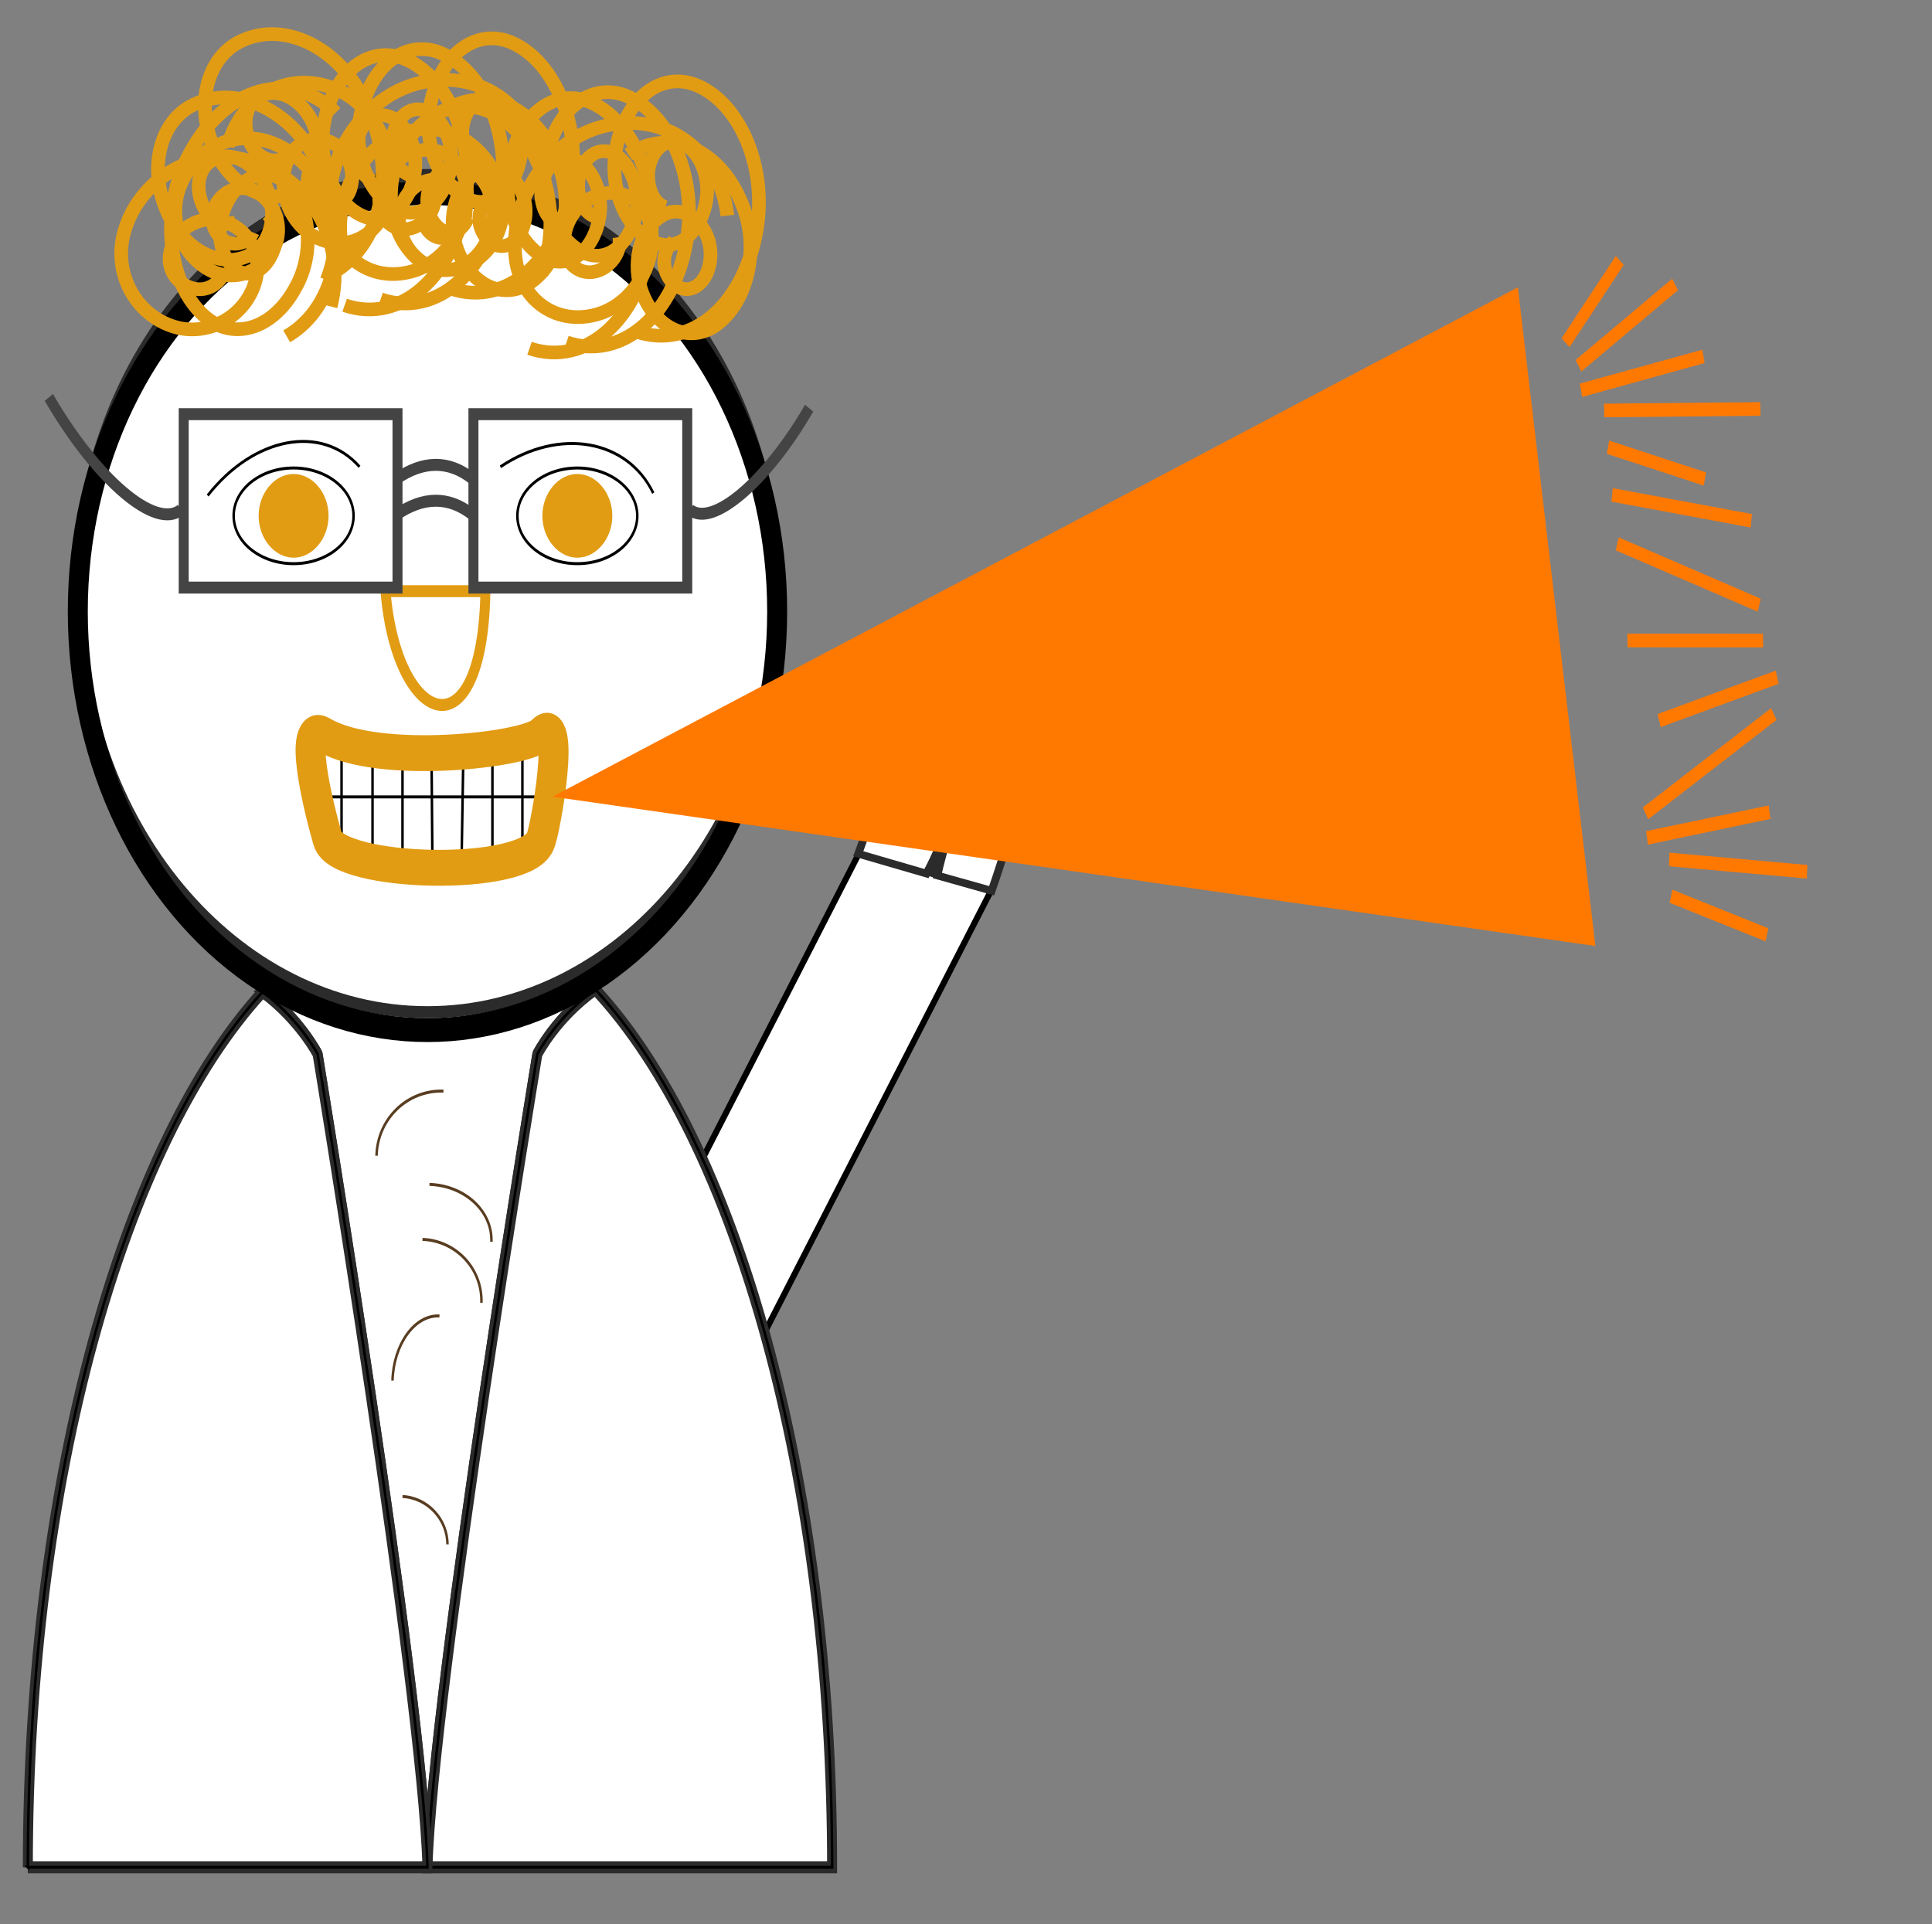 <?xml version="1.0" encoding="UTF-8" standalone="no"?>
<svg
   xmlns:dc="http://purl.org/dc/elements/1.1/"
   xmlns:cc="http://creativecommons.org/ns#"
   xmlns:rdf="http://www.w3.org/1999/02/22-rdf-syntax-ns#"
   xmlns:svg="http://www.w3.org/2000/svg"
   xmlns="http://www.w3.org/2000/svg"
   xmlns:xlink="http://www.w3.org/1999/xlink"
   xmlns:sodipodi="http://sodipodi.sourceforge.net/DTD/sodipodi-0.dtd"
   xmlns:inkscape="http://www.inkscape.org/namespaces/inkscape"
   height="250"
   width="251"
   xml:space="preserve"
   viewBox="0 0 251 250"
   y="0px"
   x="0px"
   id="Layer_1"
   version="1.1"
   sodipodi:docname="messaging.svg"
   inkscape:version="0.92.1 r15371"><rect x="0" y="0" width="251" height="250" fill="#808080" stroke="none"/><sodipodi:namedview
     pagecolor="#ffffff"
     bordercolor="#666666"
     borderopacity="1"
     objecttolerance="10"
     gridtolerance="10"
     guidetolerance="10"
     inkscape:pageopacity="0"
     inkscape:pageshadow="2"
     inkscape:window-width="958"
     inkscape:window-height="1008"
     id="namedview4699"
     showgrid="false"
     inkscape:zoom="0.9874477"
     inkscape:cx="119.5"
     inkscape:cy="119.5"
     inkscape:window-x="2873"
     inkscape:window-y="0"
     inkscape:window-maximized="0"
     inkscape:current-layer="Layer_1" /><defs
     id="defs11262"><defs
       id="defs11102"><rect
         id="SVGID_1_"
         width="200"
         height="200"
         x="0"
         y="0" /></defs><clipPath
       id="SVGID_2_"><use
         xlink:href="#SVGID_1_"
         style="overflow:visible"
         id="use11104"
         x="0"
         y="0"
         width="100%"
         height="100%" /></clipPath><clipPath
       id="SVGID_2_-7"><use
         id="use8515"
         style="overflow:visible"
         xlink:href="#SVGID_1_"
         x="0"
         y="0"
         width="100%"
         height="100%" /></clipPath><clipPath
       id="clipPath4580"><use
         id="use4578"
         style="overflow:visible"
         xlink:href="#SVGID_1_"
         x="0"
         y="0"
         width="100%"
         height="100%" /></clipPath><clipPath
       id="clipPath4584"><use
         id="use4582"
         style="overflow:visible"
         xlink:href="#SVGID_1_"
         x="0"
         y="0"
         width="100%"
         height="100%" /></clipPath><clipPath
       id="clipPath4588"><use
         id="use4586"
         style="overflow:visible"
         xlink:href="#SVGID_1_"
         x="0"
         y="0"
         width="100%"
         height="100%" /></clipPath><clipPath
       id="clipPath4592"><use
         id="use4590"
         style="overflow:visible"
         xlink:href="#SVGID_1_"
         x="0"
         y="0"
         width="100%"
         height="100%" /></clipPath><clipPath
       id="clipPath4596"><use
         id="use4594"
         style="overflow:visible"
         xlink:href="#SVGID_1_"
         x="0"
         y="0"
         width="100%"
         height="100%" /></clipPath><clipPath
       id="clipPath4600"><use
         id="use4598"
         style="overflow:visible"
         xlink:href="#SVGID_1_"
         x="0"
         y="0"
         width="100%"
         height="100%" /></clipPath><clipPath
       id="clipPath4604"><use
         id="use4602"
         style="overflow:visible"
         xlink:href="#SVGID_1_"
         x="0"
         y="0"
         width="100%"
         height="100%" /></clipPath><clipPath
       id="clipPath4608"><use
         id="use4606"
         style="overflow:visible"
         xlink:href="#SVGID_1_"
         x="0"
         y="0"
         width="100%"
         height="100%" /></clipPath><clipPath
       id="clipPath4612"><use
         id="use4610"
         style="overflow:visible"
         xlink:href="#SVGID_1_"
         x="0"
         y="0"
         width="100%"
         height="100%" /></clipPath><clipPath
       id="clipPath4616"><use
         id="use4614"
         style="overflow:visible"
         xlink:href="#SVGID_1_"
         x="0"
         y="0"
         width="100%"
         height="100%" /></clipPath><clipPath
       id="clipPath4620"><use
         id="use4618"
         style="overflow:visible"
         xlink:href="#SVGID_1_"
         x="0"
         y="0"
         width="100%"
         height="100%" /></clipPath><clipPath
       id="clipPath4624"><use
         id="use4622"
         style="overflow:visible"
         xlink:href="#SVGID_1_"
         x="0"
         y="0"
         width="100%"
         height="100%" /></clipPath><clipPath
       id="clipPath4628"><use
         id="use4626"
         style="overflow:visible"
         xlink:href="#SVGID_1_"
         x="0"
         y="0"
         width="100%"
         height="100%" /></clipPath><clipPath
       id="clipPath4632"><use
         id="use4630"
         style="overflow:visible"
         xlink:href="#SVGID_1_"
         x="0"
         y="0"
         width="100%"
         height="100%" /></clipPath><clipPath
       id="clipPath4636"><use
         id="use4634"
         style="overflow:visible"
         xlink:href="#SVGID_1_"
         x="0"
         y="0"
         width="100%"
         height="100%" /></clipPath><clipPath
       id="clipPath4640"><use
         id="use4638"
         style="overflow:visible"
         xlink:href="#SVGID_1_"
         x="0"
         y="0"
         width="100%"
         height="100%" /></clipPath><clipPath
       id="clipPath4644"><use
         id="use4642"
         style="overflow:visible"
         xlink:href="#SVGID_1_"
         x="0"
         y="0"
         width="100%"
         height="100%" /></clipPath><clipPath
       id="clipPath4648"><use
         id="use4646"
         style="overflow:visible"
         xlink:href="#SVGID_1_"
         x="0"
         y="0"
         width="100%"
         height="100%" /></clipPath><clipPath
       id="clipPath4652"><use
         id="use4650"
         style="overflow:visible"
         xlink:href="#SVGID_1_"
         x="0"
         y="0"
         width="100%"
         height="100%" /></clipPath><clipPath
       id="clipPath4656"><use
         id="use4654"
         style="overflow:visible"
         xlink:href="#SVGID_1_"
         x="0"
         y="0"
         width="100%"
         height="100%" /></clipPath><clipPath
       id="clipPath4660"><use
         id="use4658"
         style="overflow:visible"
         xlink:href="#SVGID_1_"
         x="0"
         y="0"
         width="100%"
         height="100%" /></clipPath><clipPath
       id="clipPath4664"><use
         id="use4662"
         style="overflow:visible"
         xlink:href="#SVGID_1_"
         x="0"
         y="0"
         width="100%"
         height="100%" /></clipPath><clipPath
       id="clipPath4668"><use
         id="use4666"
         style="overflow:visible"
         xlink:href="#SVGID_1_"
         x="0"
         y="0"
         width="100%"
         height="100%" /></clipPath><clipPath
       id="clipPath4672"><use
         id="use4670"
         style="overflow:visible"
         xlink:href="#SVGID_1_"
         x="0"
         y="0"
         width="100%"
         height="100%" /></clipPath><clipPath
       id="clipPath4676"><use
         id="use4674"
         style="overflow:visible"
         xlink:href="#SVGID_1_"
         x="0"
         y="0"
         width="100%"
         height="100%" /></clipPath><clipPath
       id="clipPath4680"><use
         id="use4678"
         style="overflow:visible"
         xlink:href="#SVGID_1_"
         x="0"
         y="0"
         width="100%"
         height="100%" /></clipPath><clipPath
       id="clipPath4684"><use
         id="use4682"
         style="overflow:visible"
         xlink:href="#SVGID_1_"
         x="0"
         y="0"
         width="100%"
         height="100%" /></clipPath><clipPath
       id="clipPath4688"><use
         id="use4686"
         style="overflow:visible"
         xlink:href="#SVGID_1_"
         x="0"
         y="0"
         width="100%"
         height="100%" /></clipPath><clipPath
       id="clipPath4692"><use
         id="use4690"
         style="overflow:visible"
         xlink:href="#SVGID_1_"
         x="0"
         y="0"
         width="100%"
         height="100%" /></clipPath><clipPath
       id="clipPath4696"><use
         id="use4694"
         style="overflow:visible"
         xlink:href="#SVGID_1_"
         x="0"
         y="0"
         width="100%"
         height="100%" /></clipPath><clipPath
       id="clipPath4700"><use
         id="use4698"
         style="overflow:visible"
         xlink:href="#SVGID_1_"
         x="0"
         y="0"
         width="100%"
         height="100%" /></clipPath><clipPath
       id="clipPath4704"><use
         id="use4702"
         style="overflow:visible"
         xlink:href="#SVGID_1_"
         x="0"
         y="0"
         width="100%"
         height="100%" /></clipPath><clipPath
       id="clipPath4708"><use
         id="use4706"
         style="overflow:visible"
         xlink:href="#SVGID_1_"
         x="0"
         y="0"
         width="100%"
         height="100%" /></clipPath><clipPath
       id="clipPath4712"><use
         id="use4710"
         style="overflow:visible"
         xlink:href="#SVGID_1_"
         x="0"
         y="0"
         width="100%"
         height="100%" /></clipPath><clipPath
       id="clipPath4716"><use
         id="use4714"
         style="overflow:visible"
         xlink:href="#SVGID_1_"
         x="0"
         y="0"
         width="100%"
         height="100%" /></clipPath><clipPath
       id="clipPath4720"><use
         id="use4718"
         style="overflow:visible"
         xlink:href="#SVGID_1_"
         x="0"
         y="0"
         width="100%"
         height="100%" /></clipPath><clipPath
       id="clipPath4724"><use
         id="use4722"
         style="overflow:visible"
         xlink:href="#SVGID_1_"
         x="0"
         y="0"
         width="100%"
         height="100%" /></clipPath><clipPath
       id="clipPath4728"><use
         id="use4726"
         style="overflow:visible"
         xlink:href="#SVGID_1_"
         x="0"
         y="0"
         width="100%"
         height="100%" /></clipPath><clipPath
       id="clipPath4732"><use
         id="use4730"
         style="overflow:visible"
         xlink:href="#SVGID_1_"
         x="0"
         y="0"
         width="100%"
         height="100%" /></clipPath><clipPath
       id="clipPath4736"><use
         id="use4734"
         style="overflow:visible"
         xlink:href="#SVGID_1_"
         x="0"
         y="0"
         width="100%"
         height="100%" /></clipPath><clipPath
       id="clipPath4740"><use
         id="use4738"
         style="overflow:visible"
         xlink:href="#SVGID_1_"
         x="0"
         y="0"
         width="100%"
         height="100%" /></clipPath><clipPath
       id="clipPath4744"><use
         id="use4742"
         style="overflow:visible"
         xlink:href="#SVGID_1_"
         x="0"
         y="0"
         width="100%"
         height="100%" /></clipPath><clipPath
       id="clipPath4748"><use
         id="use4746"
         style="overflow:visible"
         xlink:href="#SVGID_1_"
         x="0"
         y="0"
         width="100%"
         height="100%" /></clipPath><clipPath
       id="clipPath4752"><use
         id="use4750"
         style="overflow:visible"
         xlink:href="#SVGID_1_"
         x="0"
         y="0"
         width="100%"
         height="100%" /></clipPath><clipPath
       id="clipPath4756"><use
         id="use4754"
         style="overflow:visible"
         xlink:href="#SVGID_1_"
         x="0"
         y="0"
         width="100%"
         height="100%" /></clipPath><clipPath
       id="clipPath4760"><use
         id="use4758"
         style="overflow:visible"
         xlink:href="#SVGID_1_"
         x="0"
         y="0"
         width="100%"
         height="100%" /></clipPath><clipPath
       id="clipPath4764"><use
         id="use4762"
         style="overflow:visible"
         xlink:href="#SVGID_1_"
         x="0"
         y="0"
         width="100%"
         height="100%" /></clipPath><clipPath
       id="clipPath4768"><use
         id="use4766"
         style="overflow:visible"
         xlink:href="#SVGID_1_"
         x="0"
         y="0"
         width="100%"
         height="100%" /></clipPath><clipPath
       id="clipPath4772"><use
         id="use4770"
         style="overflow:visible"
         xlink:href="#SVGID_1_"
         x="0"
         y="0"
         width="100%"
         height="100%" /></clipPath><clipPath
       id="clipPath4776"><use
         id="use4774"
         style="overflow:visible"
         xlink:href="#SVGID_1_"
         x="0"
         y="0"
         width="100%"
         height="100%" /></clipPath><clipPath
       id="clipPath4780"><use
         id="use4778"
         style="overflow:visible"
         xlink:href="#SVGID_1_"
         x="0"
         y="0"
         width="100%"
         height="100%" /></clipPath><clipPath
       id="clipPath4784"><use
         id="use4782"
         style="overflow:visible"
         xlink:href="#SVGID_1_"
         x="0"
         y="0"
         width="100%"
         height="100%" /></clipPath><clipPath
       id="clipPath4788"><use
         id="use4786"
         style="overflow:visible"
         xlink:href="#SVGID_1_"
         x="0"
         y="0"
         width="100%"
         height="100%" /></clipPath><clipPath
       id="clipPath4792"><use
         id="use4790"
         style="overflow:visible"
         xlink:href="#SVGID_1_"
         x="0"
         y="0"
         width="100%"
         height="100%" /></clipPath><clipPath
       id="clipPath4796"><use
         id="use4794"
         style="overflow:visible"
         xlink:href="#SVGID_1_"
         x="0"
         y="0"
         width="100%"
         height="100%" /></clipPath><clipPath
       id="clipPath4800"><use
         id="use4798"
         style="overflow:visible"
         xlink:href="#SVGID_1_"
         x="0"
         y="0"
         width="100%"
         height="100%" /></clipPath><clipPath
       id="clipPath4804"><use
         id="use4802"
         style="overflow:visible"
         xlink:href="#SVGID_1_"
         x="0"
         y="0"
         width="100%"
         height="100%" /></clipPath><clipPath
       id="clipPath4808"><use
         id="use4806"
         style="overflow:visible"
         xlink:href="#SVGID_1_"
         x="0"
         y="0"
         width="100%"
         height="100%" /></clipPath><clipPath
       id="clipPath4812"><use
         id="use4810"
         style="overflow:visible"
         xlink:href="#SVGID_1_"
         x="0"
         y="0"
         width="100%"
         height="100%" /></clipPath></defs><style
     id="style11095"
     type="text/css">
	.st0{fill:#FFFFFF;}
	.st1{fill:none;stroke:#000000;stroke-width:2;stroke-miterlimit:10;}
	.st2{clip-path:url(#SVGID_2_);fill:none;stroke:#2B2B2B;stroke-width:0.25;stroke-miterlimit:10;}
	.st3{clip-path:url(#SVGID_2_);fill:none;stroke:#2B2B2B;stroke-miterlimit:10;}
	.st4{clip-path:url(#SVGID_2_);fill:none;stroke:#593D21;stroke-width:0.25;stroke-miterlimit:10;}
	.st5{clip-path:url(#SVGID_2_);fill:#FFFFFF;}
	.st6{clip-path:url(#SVGID_2_);fill:none;stroke:#000000;stroke-miterlimit:10;}
	.st7{clip-path:url(#SVGID_2_);}
	.st8{fill:none;}
	.st9{fill:#FF7900;}
	.st10{fill:none;stroke:#FF7900;stroke-miterlimit:10;}
	.st11{fill:none;stroke:#E19C14;stroke-miterlimit:10;}
	.st12{fill:none;stroke:#000000;stroke-miterlimit:10;}
	.st13{fill:#E19C14;}
	.st14{fill:none;stroke:#444444;stroke-miterlimit:10;}
	.st15{fill:none;stroke:#000000;stroke-width:0.25;stroke-miterlimit:10;}
	.st16{fill:none;stroke:#E19C14;stroke-width:3;stroke-miterlimit:10;}
	.st17{fill:none;stroke:#E19C14;stroke-width:1.25;stroke-miterlimit:10;}
</style><g
     transform="matrix(1,0,0,1.275,3.39,41.012)"
     class="st7"
     clip-path="url(#SVGID_2_)"
     id="g11143"><polygon
       class="st8"
       points="173.1,110.7 166.9,62.3 72.6,99 "
       id="polygon11141"
       style="fill:none" /></g><rect
     style="opacity:1;fill:#ffffff;fill-opacity:1;stroke:#000000;stroke-width:0.798;stroke-miterlimit:4;stroke-dasharray:none"
     id="rect11011"
     width="17.778"
     height="75.725"
     x="152.473"
     y="75.394"
     transform="matrix(0.958,0.286,-0.456,0.89,0,0)" /><path
     id="path8522"
     clip-path="url(#SVGID_2_)"
     d="m 53.1,152.4 c -2.9,-0.1 -5.3,1.6 -5.3,3.8"
     class="st2"
     style="fill:none;stroke:#593d21;stroke-width:0.25;stroke-miterlimit:10"
     transform="matrix(1.298,0,0,1.554,-13.906,-48.748)"
     inkscape:connector-curvature="0" /><path
     id="path8524"
     clip-path="url(#SVGID_2_)"
     d="M 69.8,113.7 C 64.9,109.4 59.4,107 53.7,107 c -5.8,0 -11.3,2.5 -16.3,6.9 4.8,2.3 10.3,3.6 16,3.6 6,0 11.5,-1.4 16.4,-3.8"
     class="st3"
     style="fill:#ffffff;stroke:#2b2b2b;stroke-miterlimit:10"
     transform="matrix(1.298,0,0,1.554,-13.906,-48.748)"
     inkscape:connector-curvature="0" /><path
     id="path8526"
     clip-path="url(#SVGID_2_)"
     d="M 69.8,113.7 C 64.9,109.4 59.4,107 53.7,107 c -5.8,0 -11.3,2.5 -16.3,6.9 4.8,2.3 10.3,3.6 16,3.6 6,0 11.5,-1.4 16.4,-3.8 z"
     class="st4"
     style="fill:none;stroke:#000000;stroke-width:0.25;stroke-miterlimit:10"
     transform="matrix(1.298,0,0,1.554,-13.906,-48.748)"
     inkscape:connector-curvature="0" /><path
     id="path8528"
     clip-path="url(#SVGID_2_)"
     d="m 42.5,119.5 c 0,0 10.5,53.2 11,68 v 0 c 0.5,-14.8 11,-68 11,-68 0,0 1.9,-3.1 5.8,-5.4 -0.1,-0.1 -0.3,-0.3 -0.4,-0.4 -4.9,2.4 -10.5,3.8 -16.3,3.8 -5.7,0 -11.2,-1.3 -16,-3.6 -0.2,0.1 -0.3,0.3 -0.5,0.4 3.6,2.3 5.4,5.2 5.4,5.2"
     class="st3"
     style="fill:#ffffff;stroke:#2b2b2b;stroke-miterlimit:10"
     transform="matrix(1.298,0,0,1.554,-13.906,-48.748)"
     inkscape:connector-curvature="0" /><path
     id="path8530"
     clip-path="url(#SVGID_2_)"
     d="m 42.5,119.5 c 0,0 10.5,53.2 11,68 v 0 c 0.5,-14.8 11,-68 11,-68 0,0 1.9,-3.1 5.8,-5.4 -0.1,-0.1 -0.3,-0.3 -0.4,-0.4 -4.9,2.4 -10.5,3.8 -16.3,3.8 -5.7,0 -11.2,-1.3 -16,-3.6 -0.2,0.1 -0.3,0.3 -0.5,0.4 3.6,2.3 5.4,5.2 5.4,5.2 z"
     class="st4"
     style="fill:none;stroke:#000000;stroke-width:0.25;stroke-miterlimit:10"
     transform="matrix(1.298,0,0,1.554,-13.906,-48.748)"
     inkscape:connector-curvature="0" /><path
     id="path8532"
     clip-path="url(#SVGID_2_)"
     d="m 64.5,119.5 c 0,0 -10.5,53.2 -11,68 H 94 c 0,-32.7 -9.7,-60.8 -23.7,-73.4 -3.9,2.3 -5.8,5.4 -5.8,5.4"
     class="st3"
     style="fill:#ffffff;stroke:#2b2b2b;stroke-miterlimit:10"
     transform="matrix(1.298,0,0,1.554,-13.906,-48.748)"
     inkscape:connector-curvature="0" /><path
     id="path8534"
     clip-path="url(#SVGID_2_)"
     d="m 64.5,119.5 c 0,0 -10.5,53.2 -11,68 H 94 c 0,-32.7 -9.7,-60.8 -23.7,-73.4 -3.9,2.3 -5.8,5.4 -5.8,5.4 z"
     class="st4"
     style="fill:none;stroke:#000000;stroke-width:0.25;stroke-miterlimit:10"
     transform="matrix(1.298,0,0,1.554,-13.906,-48.748)"
     inkscape:connector-curvature="0" /><path
     id="path8536"
     clip-path="url(#SVGID_2_)"
     d="m 13.5,187.5 h 40 c -0.5,-14.8 -11,-68 -11,-68 0,0 -1.8,-2.9 -5.5,-5.2 C 23.1,127 13.5,155 13.5,187.5"
     class="st3"
     style="fill:#ffffff;stroke:#2b2b2b;stroke-miterlimit:10"
     transform="matrix(1.298,0,0,1.554,-13.906,-48.748)"
     inkscape:connector-curvature="0" /><path
     id="path8538"
     clip-path="url(#SVGID_2_)"
     d="m 13.5,187.5 h 40 c -0.5,-14.8 -11,-68 -11,-68 0,0 -1.8,-2.9 -5.5,-5.2 C 23.1,127 13.5,155 13.5,187.5 Z"
     class="st4"
     style="fill:none;stroke:#000000;stroke-width:0.25;stroke-miterlimit:10"
     transform="matrix(1.298,0,0,1.554,-13.906,-48.748)"
     inkscape:connector-curvature="0" /><path
     id="path8540"
     clip-path="url(#SVGID_2_)"
     d="m 88.5,81 c 0,19.3 -15.7,35 -35,35 -19.3,0 -35,-15.7 -35,-35 0,-19.3 15.7,-35 35,-35 19.3,0 35,15.7 35,35"
     class="st3"
     style="fill:#ffffff;stroke:#2b2b2b;stroke-miterlimit:10"
     transform="matrix(1.298,0,0,1.554,-13.906,-48.748)"
     inkscape:connector-curvature="0" /><path
     id="path8542"
     clip-path="url(#SVGID_2_)"
     d="m 49.3,80.8 c 1.1,11.3 9.7,14 10,0 z"
     class="st5"
     style="fill:none;stroke:#e19c14;stroke-miterlimit:10"
     transform="matrix(1.298,0,0,1.554,-13.906,-48.748)"
     inkscape:connector-curvature="0" /><circle
     id="circle8544"
     clip-path="url(#SVGID_2_)"
     r="35"
     cy="82.5"
     cx="53.5"
     class="st6"
     style="fill:none;stroke:#000000;stroke-width:2;stroke-miterlimit:10"
     transform="matrix(1.298,0,0,1.554,-13.906,-48.748)" /><path
     id="path8546"
     clip-path="url(#SVGID_2_)"
     d="M 46.7,70.4 C 42.9,66.8 36.1,67.9 31.5,72.8"
     class="st4"
     style="fill:none;stroke:#000000;stroke-width:0.25;stroke-miterlimit:10"
     transform="matrix(1.298,0,0,1.554,-13.906,-48.748)"
     inkscape:connector-curvature="0" /><path
     id="path8548"
     clip-path="url(#SVGID_2_)"
     d="M 76.1,72.6 C 73.5,68.1 66.7,67.1 60.8,70.4"
     class="st4"
     style="fill:none;stroke:#000000;stroke-width:0.25;stroke-miterlimit:10"
     transform="matrix(1.298,0,0,1.554,-13.906,-48.748)"
     inkscape:connector-curvature="0" /><ellipse
     id="ellipse8550"
     clip-path="url(#SVGID_2_)"
     ry="4"
     rx="6"
     cy="74.5"
     cx="40.1"
     class="st4"
     style="fill:none;stroke:#000000;stroke-width:0.25;stroke-miterlimit:10"
     transform="matrix(1.298,0,0,1.554,-13.906,-48.748)" /><path
     id="path8552"
     clip-path="url(#SVGID_2_)"
     d="m 43.6,74.5 c 0,1.9 -1.6,3.5 -3.5,3.5 -1.9,0 -3.5,-1.6 -3.5,-3.5 0,-1.9 1.6,-3.5 3.5,-3.5 1.9,0 3.5,1.6 3.5,3.5"
     class="st7"
     style="fill:#e19c14"
     transform="matrix(1.298,0,0,1.554,-13.906,-48.748)"
     inkscape:connector-curvature="0" /><ellipse
     id="ellipse8554"
     clip-path="url(#SVGID_2_)"
     ry="4"
     rx="6"
     cy="74.5"
     cx="68.5"
     class="st4"
     style="fill:none;stroke:#000000;stroke-width:0.25;stroke-miterlimit:10"
     transform="matrix(1.298,0,0,1.554,-13.906,-48.748)" /><path
     id="path8556"
     clip-path="url(#SVGID_2_)"
     d="M 72,74.5 C 72,76.4 70.4,78 68.5,78 66.6,78 65,76.4 65,74.5 65,72.6 66.6,71 68.5,71 c 1.9,0 3.5,1.6 3.5,3.5"
     class="st7"
     style="fill:#e19c14"
     transform="matrix(1.298,0,0,1.554,-13.906,-48.748)"
     inkscape:connector-curvature="0" /><path
     id="path8558"
     clip-path="url(#SVGID_2_-7)"
     d="m 50.4,71.4 c 2.6,-1.5 5.2,-1.6 7.6,0"
     class="st8"
     style="fill:none;stroke:#444444;stroke-miterlimit:10"
     transform="matrix(1.298,0,0,1.554,-13.906,-48.748)"
     inkscape:connector-curvature="0" /><rect
     id="rect8560"
     clip-path="url(#SVGID_2_-7)"
     height="14.5"
     width="21.4"
     class="st8"
     y="66"
     x="58.1"
     style="fill:none;stroke:#444444;stroke-miterlimit:10"
     transform="matrix(1.298,0,0,1.554,-13.906,-48.748)" /><rect
     id="rect8562"
     clip-path="url(#SVGID_2_-7)"
     height="14.5"
     width="21.4"
     class="st8"
     y="66"
     x="29.1"
     style="fill:none;stroke:#444444;stroke-miterlimit:10"
     transform="matrix(1.298,0,0,1.554,-13.906,-48.748)" /><path
     id="path8564"
     clip-path="url(#SVGID_2_-7)"
     d="M 28.8,74 C 26.3,75.7 20.4,71.5 15.6,64.6"
     class="st8"
     style="fill:none;stroke:#444444;stroke-miterlimit:10"
     transform="matrix(1.298,0,0,1.554,-13.906,-48.748)"
     inkscape:connector-curvature="0" /><path
     id="path8566"
     clip-path="url(#SVGID_2_-7)"
     d="m 79.8,74 c 2.2,1.5 7.6,-2.3 11.9,-8.5"
     class="st8"
     style="fill:none;stroke:#444444;stroke-miterlimit:10"
     transform="matrix(1.298,0,0,1.554,-13.906,-48.748)"
     inkscape:connector-curvature="0" /><path
     id="path8568"
     clip-path="url(#SVGID_2_-7)"
     d="m 50.4,74.4 c 2.6,-1.5 5.2,-1.6 7.6,0"
     class="st8"
     style="fill:none;stroke:#444444;stroke-miterlimit:10"
     transform="matrix(1.298,0,0,1.554,-13.906,-48.748)"
     inkscape:connector-curvature="0" /><line
     id="line8570"
     clip-path="url(#SVGID_2_-7)"
     y2="94"
     x2="57.1"
     y1="104"
     x1="56.9"
     class="st9"
     transform="matrix(1.298,0,0,1.554,-13.906,-48.748)"
     style="fill:#ff7900" /><line
     id="line8572"
     clip-path="url(#SVGID_2_-7)"
     y2="94"
     x2="57.1"
     y1="104"
     x1="56.9"
     class="st10"
     style="fill:none;stroke:#000000;stroke-width:0.25;stroke-miterlimit:10"
     transform="matrix(1.298,0,0,1.554,-13.906,-48.748)" /><line
     id="line8574"
     clip-path="url(#SVGID_2_-7)"
     y2="93"
     x2="63"
     y1="103"
     x1="63"
     class="st9"
     transform="matrix(1.298,0,0,1.554,-13.906,-48.748)"
     style="fill:#ff7900" /><line
     id="line8576"
     clip-path="url(#SVGID_2_-7)"
     y2="93"
     x2="63"
     y1="103"
     x1="63"
     class="st10"
     style="fill:none;stroke:#000000;stroke-width:0.25;stroke-miterlimit:10"
     transform="matrix(1.298,0,0,1.554,-13.906,-48.748)" /><line
     id="line8578"
     clip-path="url(#SVGID_2_-7)"
     y2="104"
     x2="60"
     y1="94"
     x1="60"
     class="st9"
     transform="matrix(1.298,0,0,1.554,-13.906,-48.748)"
     style="fill:#ff7900" /><line
     id="line8580"
     clip-path="url(#SVGID_2_-7)"
     y2="104"
     x2="60"
     y1="94"
     x1="60"
     class="st10"
     style="fill:none;stroke:#000000;stroke-width:0.25;stroke-miterlimit:10"
     transform="matrix(1.298,0,0,1.554,-13.906,-48.748)" /><line
     id="line8582"
     clip-path="url(#SVGID_2_-7)"
     y2="98"
     x2="66"
     y1="98"
     x1="42"
     class="st9"
     transform="matrix(1.298,0,0,1.554,-13.906,-48.748)"
     style="fill:#ff7900" /><line
     id="line8584"
     clip-path="url(#SVGID_2_-7)"
     y2="98"
     x2="66"
     y1="98"
     x1="42"
     class="st10"
     style="fill:none;stroke:#000000;stroke-width:0.25;stroke-miterlimit:10"
     transform="matrix(1.298,0,0,1.554,-13.906,-48.748)" /><line
     id="line8586"
     clip-path="url(#SVGID_2_-7)"
     y2="94"
     x2="53.9"
     y1="104"
     x1="54"
     class="st9"
     transform="matrix(1.298,0,0,1.554,-13.906,-48.748)"
     style="fill:#ff7900" /><line
     id="line8588"
     clip-path="url(#SVGID_2_-7)"
     y2="94"
     x2="53.9"
     y1="104"
     x1="54"
     class="st10"
     style="fill:none;stroke:#000000;stroke-width:0.25;stroke-miterlimit:10"
     transform="matrix(1.298,0,0,1.554,-13.906,-48.748)" /><line
     id="line8590"
     clip-path="url(#SVGID_2_-7)"
     y2="94"
     x2="48"
     y1="103"
     x1="48"
     class="st9"
     transform="matrix(1.298,0,0,1.554,-13.906,-48.748)"
     style="fill:#ff7900" /><line
     id="line8592"
     clip-path="url(#SVGID_2_-7)"
     y2="94"
     x2="48"
     y1="103"
     x1="48"
     class="st10"
     style="fill:none;stroke:#000000;stroke-width:0.25;stroke-miterlimit:10"
     transform="matrix(1.298,0,0,1.554,-13.906,-48.748)" /><line
     id="line8594"
     clip-path="url(#SVGID_2_-7)"
     y2="104"
     x2="51"
     y1="94"
     x1="51"
     class="st9"
     transform="matrix(1.298,0,0,1.554,-13.906,-48.748)"
     style="fill:#ff7900" /><line
     id="line8596"
     clip-path="url(#SVGID_2_-7)"
     y2="104"
     x2="51"
     y1="94"
     x1="51"
     class="st10"
     style="fill:none;stroke:#000000;stroke-width:0.25;stroke-miterlimit:10"
     transform="matrix(1.298,0,0,1.554,-13.906,-48.748)" /><line
     id="line8598"
     clip-path="url(#SVGID_2_-7)"
     y2="94"
     x2="44.9"
     y1="102.1"
     x1="44.9"
     class="st9"
     transform="matrix(1.298,0,0,1.554,-13.906,-48.748)"
     style="fill:#ff7900" /><line
     id="line8600"
     clip-path="url(#SVGID_2_-7)"
     y2="94"
     x2="44.9"
     y1="102.1"
     x1="44.9"
     class="st10"
     style="fill:none;stroke:#000000;stroke-width:0.25;stroke-miterlimit:10"
     transform="matrix(1.298,0,0,1.554,-13.906,-48.748)" /><path
     id="path8602"
     clip-path="url(#SVGID_2_-7)"
     d="m 64.8,101.7 c -1.5,3.2 -20.3,2.8 -21.3,-0.2 -0.9,-2.6 -3.1,-10 -0.4,-8.7 5.4,2.7 20.2,1.3 21.7,0 2.7,-2.3 0.5,8 0,8.9 z"
     class="st11"
     style="fill:none;stroke:#e19c14;stroke-width:3;stroke-miterlimit:10"
     transform="matrix(1.298,0,0,1.554,-13.906,-48.748)"
     inkscape:connector-curvature="0" /><path
     id="path8604"
     clip-path="url(#SVGID_2_)"
     d="m 55.1,122.6 c -3.6,-0.1 -6.6,2.3 -6.7,5.4"
     class="st2"
     style="fill:none;stroke:#593d21;stroke-width:0.25;stroke-miterlimit:10"
     transform="matrix(1.298,0,0,1.554,-13.906,-48.748)"
     inkscape:connector-curvature="0" /><path
     id="path8606"
     clip-path="url(#SVGID_2_)"
     d="m 53.7,130.4 c 3.5,0.1 6.3,2.2 6.2,4.8"
     class="st2"
     style="fill:none;stroke:#593d21;stroke-width:0.25;stroke-miterlimit:10"
     transform="matrix(1.298,0,0,1.554,-13.906,-48.748)"
     inkscape:connector-curvature="0" /><path
     id="path8608"
     clip-path="url(#SVGID_2_)"
     d="m 54.7,141.4 c -2.5,-0.1 -4.6,2.4 -4.7,5.4"
     class="st2"
     style="fill:none;stroke:#593d21;stroke-width:0.25;stroke-miterlimit:10"
     transform="matrix(1.298,0,0,1.554,-13.906,-48.748)"
     inkscape:connector-curvature="0" /><path
     id="path8610"
     clip-path="url(#SVGID_2_)"
     d="m 51,156.5 c 2.5,0.1 4.5,1.9 4.5,4"
     class="st2"
     style="fill:none;stroke:#593d21;stroke-width:0.25;stroke-miterlimit:10"
     transform="matrix(1.298,0,0,1.554,-13.906,-48.748)"
     inkscape:connector-curvature="0" /><path
     id="path8612"
     clip-path="url(#SVGID_2_)"
     d="m 53,135 c 3.3,0.1 6,2.4 5.9,5.3"
     class="st2"
     style="fill:none;stroke:#593d21;stroke-width:0.25;stroke-miterlimit:10"
     transform="matrix(1.298,0,0,1.554,-13.906,-48.748)"
     inkscape:connector-curvature="0" /><path
     id="path8614"
     clip-path="url(#SVGID_2_-7)"
     d="m 115,60.8 c -0.7,5.1 -0.2,12.9 1.3,21.4 L 123,81 c -0.4,-9.1 -3.7,-16.8 -8,-20.2 z"
     class="st12"
     style="fill:#ffffff;stroke:#2b2b2b;stroke-width:0.75;stroke-miterlimit:10"
     transform="matrix(1.204,0.594,-0.672,1.165,26.711,-53.914)"
     inkscape:connector-curvature="0" /><path
     id="path8616"
     clip-path="url(#SVGID_2_-7)"
     d="m 123.9,80.7 5.3,-1 c -1.5,-8 -3.7,-15 -6,-19.5 -1.8,5.1 -1.7,12.7 0.7,20.5 z"
     class="st12"
     style="fill:#ffffff;stroke:#2b2b2b;stroke-width:0.75;stroke-miterlimit:10"
     transform="matrix(1.204,0.594,-0.672,1.165,26.831,-53.855)"
     inkscape:connector-curvature="0" /><path
     id="path8618"
     clip-path="url(#SVGID_2_-7)"
     d="m 123.3,60.2 c -1.9,-3.7 -3.8,-5.9 -5.4,-5.6 -1.5,0.3 -2.5,2.5 -2.9,6.1 4.3,3.5 7.6,11.1 8,20.1 l 0.9,-0.2 c -2.4,-7.7 -2.5,-15.3 -0.6,-20.4 z"
     class="st12"
     style="fill:#ffffff;stroke:#2b2b2b;stroke-width:0.75;stroke-miterlimit:10"
     transform="matrix(1.204,0.594,-0.672,1.165,26.711,-53.914)"
     inkscape:connector-curvature="0" /><line
     id="line8620"
     clip-path="url(#SVGID_2_-7)"
     y2="80.5"
     x2="123.5"
     y1="78.5"
     x1="123.2"
     class="st12"
     style="fill:#ffffff;stroke:#2b2b2b;stroke-width:0.75;stroke-miterlimit:10"
     transform="matrix(1.204,0.594,-0.672,1.165,26.711,-53.914)" /><path
     style="fill:none;stroke:#e19c14;stroke-width:1.775;stroke-miterlimit:10"
     class="st15"
     d="m 43.606,14.646 c -5.842,-5.749 -14.281,-3.418 -18.954,5.283 -3.765,6.837 -3.116,16.315 1.558,20.821 3.765,3.729 9.218,2.175 12.204,-3.418 2.467,-4.351 1.947,-10.41 -1.039,-13.362 -2.337,-2.331 -5.842,-1.398 -7.789,2.175 -1.558,2.797 -1.298,6.681 0.649,8.546 1.558,1.554 3.765,0.932 4.933,-1.398 1.039,-1.865 0.779,-4.195 -0.389,-5.438"
     id="path8646"
     inkscape:connector-curvature="0" /><path
     style="fill:none;stroke:#e19c14;stroke-width:1.775;stroke-miterlimit:10"
     class="st15"
     d="M 43.217,35.467 C 49.967,31.583 51.785,21.328 47.111,12.627 43.476,5.635 36.206,2.527 30.753,5.635 c -4.284,2.486 -5.453,9.012 -2.467,14.606 2.337,4.506 7.14,6.526 10.516,4.506 2.726,-1.554 3.505,-5.749 1.558,-9.323 -1.558,-2.797 -4.544,-4.195 -6.751,-2.797 -1.818,1.088 -2.207,3.729 -1.039,6.06 0.909,1.865 2.856,2.641 4.284,1.865"
     id="path8648"
     inkscape:connector-curvature="0" /><path
     style="fill:none;stroke:#e19c14;stroke-width:1.775;stroke-miterlimit:10"
     class="st15"
     d="M 37.245,43.702 C 43.995,39.818 45.813,29.563 41.139,20.862 37.504,13.87 30.104,10.762 24.652,13.87 c -4.284,2.486 -5.453,9.012 -2.467,14.606 2.337,4.506 7.14,6.526 10.516,4.506 2.726,-1.554 3.505,-5.749 1.558,-9.323 -1.558,-2.797 -4.544,-4.195 -6.751,-2.797 -1.818,1.088 -2.207,3.729 -1.039,6.06 0.909,1.865 2.856,2.641 4.284,1.865"
     id="path8650"
     inkscape:connector-curvature="0" /><path
     style="fill:none;stroke:#e19c14;stroke-width:1.775;stroke-miterlimit:10"
     class="st15"
     d="m 42.957,39.818 c 2.207,-8.546 -2.726,-17.092 -11.295,-19.111 -6.751,-1.554 -13.761,2.797 -15.579,9.633 -1.428,5.438 1.818,11.032 7.14,12.275 4.284,0.932 8.828,-1.709 9.997,-6.215 0.909,-3.574 -1.168,-6.992 -4.674,-7.769 -2.726,-0.622 -5.582,1.088 -6.361,3.884 -0.649,2.331 0.779,4.506 2.986,4.972 1.818,0.466 3.635,-0.777 4.025,-2.486"
     id="path8652"
     inkscape:connector-curvature="0" /><path
     style="fill:none;stroke:#e19c14;stroke-width:1.775;stroke-miterlimit:10"
     class="st15"
     d="m 42.438,36.399 c 2.726,-6.526 0,-14.295 -6.102,-17.402 -4.933,-2.486 -10.646,-0.311 -12.853,4.972 -1.818,4.195 0,9.167 3.895,11.187 3.116,1.554 6.881,0.155 8.309,-3.108 1.168,-2.641 0,-5.904 -2.467,-7.147 -1.947,-1.088 -4.414,-0.155 -5.323,2.02 -0.779,1.709 0,3.729 1.558,4.506 1.298,0.622 2.856,0 3.375,-1.243"
     id="path8654"
     inkscape:connector-curvature="0" /><path
     style="fill:none;stroke:#e19c14;stroke-width:1.775;stroke-miterlimit:10"
     class="st15"
     d="m 70.35,35.622 c 2.856,-7.924 0.26,-17.092 -5.842,-20.665 -4.933,-2.797 -10.646,-0.155 -12.982,6.215 -1.818,4.972 -0.13,10.876 3.765,13.207 3.116,1.865 6.881,0 8.309,-3.884 1.168,-3.263 0.13,-6.992 -2.467,-8.546 -1.947,-1.243 -4.414,0 -5.323,2.486 -0.779,2.02 0,4.506 1.558,5.438 1.298,0.777 2.856,0 3.375,-1.554"
     id="path8656"
     inkscape:connector-curvature="0" /><path
     style="fill:none;stroke:#e19c14;stroke-width:1.775;stroke-miterlimit:10"
     class="st15"
     d="m 29.585,18.997 c 1.947,-6.992 8.439,-10.1 14.67,-7.147 4.933,2.486 7.66,8.857 6.102,14.45 -1.168,4.506 -5.453,6.526 -9.347,4.506 -3.116,-1.554 -4.933,-5.749 -3.895,-9.323 0.779,-2.797 3.505,-4.195 5.972,-2.952 2.077,0.932 3.116,3.729 2.467,5.904 -0.519,1.865 -2.207,2.641 -3.895,1.865 -1.298,-0.622 -1.947,-2.331 -1.558,-3.729"
     id="path8658"
     inkscape:connector-curvature="0" /><path
     style="fill:none;stroke:#e19c14;stroke-width:1.775;stroke-miterlimit:10"
     class="st15"
     d="m 44.645,33.136 c -1.818,-6.992 1.947,-14.139 8.309,-16.004 5.193,-1.554 10.516,1.865 12.074,7.458 1.168,4.506 -1.168,9.012 -5.323,10.255 -3.375,0.932 -6.751,-1.243 -7.66,-4.817 -0.779,-2.797 0.779,-5.749 3.375,-6.526 2.077,-0.622 4.284,0.777 4.933,3.108 0.519,1.865 -0.519,3.729 -2.207,4.195 -1.298,0.466 -2.726,-0.466 -3.116,-2.02"
     id="path8660"
     inkscape:connector-curvature="0" /><path
     style="fill:none;stroke:#e19c14;stroke-width:1.775;stroke-miterlimit:10"
     class="st15"
     d="M 70.48,22.415 C 69.441,13.559 61.781,8.431 53.473,11.073 c -6.621,2.175 -11.425,9.633 -10.516,16.781 0.649,5.749 5.582,9.012 10.905,7.303 4.284,-1.398 7.27,-6.215 6.751,-10.721 -0.389,-3.729 -3.505,-5.749 -7.011,-4.661 -2.726,0.932 -4.674,3.884 -4.284,6.837 0.26,2.331 2.337,3.729 4.414,2.952 1.688,-0.622 2.986,-2.486 2.726,-4.351"
     id="path8662"
     inkscape:connector-curvature="0" /><path
     style="fill:none;stroke:#e19c14;stroke-width:1.775;stroke-miterlimit:10"
     class="st15"
     d="M 58.536,37.487 C 65.806,39.973 72.817,33.758 74.245,23.658 75.413,15.579 71.648,7.344 65.936,5.324 c -4.674,-1.554 -9.088,2.331 -10.126,8.857 -0.779,5.283 1.688,10.41 5.323,11.809 2.986,1.088 5.842,-1.554 6.491,-5.594 0.519,-3.263 -1.039,-6.681 -3.375,-7.458 -1.947,-0.622 -3.765,0.932 -4.154,3.574 -0.26,2.175 0.649,4.351 2.207,4.817"
     id="path8664"
     inkscape:connector-curvature="0" /><path
     style="fill:none;stroke:#e19c14;stroke-width:1.775;stroke-miterlimit:10"
     class="st15"
     d="M 49.448,38.885 C 56.718,41.371 63.729,35.156 65.157,25.057 66.325,16.977 62.56,8.742 56.848,6.722 52.174,5.168 47.76,9.053 46.722,15.579 c -0.779,5.283 1.688,10.41 5.323,11.809 2.986,1.088 5.842,-1.554 6.491,-5.594 0.519,-3.263 -1.039,-6.681 -3.375,-7.458 -1.947,-0.622 -3.765,0.932 -4.154,3.574 -0.26,2.175 0.649,4.351 2.207,4.817"
     id="path8666"
     inkscape:connector-curvature="0" /><path
     style="fill:none;stroke:#e19c14;stroke-width:1.775;stroke-miterlimit:10"
     class="st15"
     d="m 44.774,39.662 c 7.27,2.486 14.281,-3.729 15.709,-13.829 1.168,-8.08 -2.596,-16.315 -8.309,-18.335 -4.674,-1.554 -9.088,2.331 -10.126,8.857 -0.779,5.283 1.688,10.41 5.323,11.809 2.986,1.088 5.842,-1.554 6.491,-5.594 0.519,-3.263 -1.039,-6.681 -3.375,-7.458 -1.947,-0.622 -3.765,0.932 -4.154,3.574 -0.26,2.175 0.649,4.351 2.207,4.817"
     id="path8668"
     inkscape:connector-curvature="0" /><path
     style="fill:none;stroke:#e19c14;stroke-width:1.775;stroke-miterlimit:10"
     class="st15"
     d="m 57.627,14.491 c 5.323,-3.574 11.944,-0.777 14.8,6.526 2.337,5.749 0.649,12.741 -3.505,15.693 -3.375,2.331 -7.66,0.466 -9.477,-4.195 -1.428,-3.729 -0.389,-8.235 2.337,-9.944 2.207,-1.554 4.933,-0.311 6.102,2.641 0.909,2.331 0.26,5.283 -1.428,6.37 -1.428,0.932 -3.116,0.155 -3.895,-1.709 -0.649,-1.554 -0.13,-3.418 0.909,-4.04"
     id="path8670"
     inkscape:connector-curvature="0" /><path
     style="fill:none;stroke:#e19c14;stroke-width:1.775;stroke-miterlimit:10"
     class="st15"
     d="m 94.497,28.009 c -1.039,-8.857 -8.698,-13.984 -17.007,-11.343 -6.621,2.175 -11.295,9.633 -10.516,16.781 0.649,5.749 5.582,9.012 10.905,7.303 4.284,-1.398 7.27,-6.215 6.751,-10.721 -0.389,-3.729 -3.635,-5.749 -7.011,-4.661 -2.726,0.932 -4.674,3.884 -4.284,6.837 0.26,2.331 2.337,3.729 4.414,2.952 1.688,-0.622 2.986,-2.486 2.726,-4.351"
     id="path8672"
     inkscape:connector-curvature="0" /><path
     style="fill:none;stroke:#e19c14;stroke-width:1.775;stroke-miterlimit:10"
     class="st15"
     d="m 82.683,43.081 c 7.27,2.486 14.281,-3.729 15.709,-13.829 1.168,-8.08 -2.596,-16.315 -8.309,-18.335 -4.674,-1.554 -9.088,2.331 -10.126,8.857 -0.779,5.283 1.688,10.41 5.323,11.809 2.986,1.088 5.842,-1.554 6.491,-5.594 0.519,-3.263 -1.039,-6.681 -3.375,-7.458 -1.947,-0.622 -3.765,0.932 -4.154,3.574 -0.26,2.175 0.649,4.351 2.207,4.817"
     id="path8674"
     inkscape:connector-curvature="0" /><path
     style="fill:none;stroke:#e19c14;stroke-width:1.775;stroke-miterlimit:10"
     class="st15"
     d="M 73.595,44.479 C 80.866,46.965 87.876,40.75 89.304,30.65 90.473,22.571 86.708,14.336 80.996,12.316 c -4.674,-1.554 -9.088,2.331 -10.126,8.857 -0.779,5.283 1.688,10.41 5.323,11.809 2.986,1.088 5.842,-1.554 6.491,-5.594 0.519,-3.263 -1.039,-6.681 -3.375,-7.614 -1.947,-0.622 -3.765,0.932 -4.154,3.574 -0.26,2.175 0.649,4.351 2.207,4.817"
     id="path8676"
     inkscape:connector-curvature="0" /><path
     style="fill:none;stroke:#e19c14;stroke-width:1.775;stroke-miterlimit:10"
     class="st15"
     d="m 68.792,45.256 c 7.27,2.486 14.281,-3.729 15.709,-13.829 1.168,-8.08 -2.596,-16.315 -8.309,-18.335 -4.674,-1.554 -9.088,2.331 -10.126,8.857 -0.779,5.283 1.688,10.41 5.323,11.809 2.986,1.088 5.842,-1.554 6.491,-5.594 0.519,-3.263 -1.039,-6.681 -3.375,-7.458 -1.947,-0.622 -3.765,0.932 -4.154,3.574 -0.26,2.175 0.649,4.351 2.207,4.817"
     id="path8678"
     inkscape:connector-curvature="0" /><path
     style="fill:none;stroke:#e19c14;stroke-width:1.775;stroke-miterlimit:10"
     class="st15"
     d="m 81.645,20.085 c 5.323,-3.574 11.944,-0.777 14.8,6.526 2.337,5.749 0.649,12.741 -3.505,15.693 -3.375,2.331 -7.66,0.466 -9.477,-4.195 -1.428,-3.729 -0.389,-8.235 2.337,-9.944 2.207,-1.554 4.933,-0.311 6.102,2.641 0.909,2.331 0.26,5.283 -1.428,6.37 -1.428,0.932 -3.116,0.155 -3.895,-1.709 -0.649,-1.554 -0.13,-3.418 0.909,-4.04"
     id="path8680"
     inkscape:connector-curvature="0" /><g
     transform="matrix(1.344,-0.013,0.036,1.77,-28.805,-69.888)"
     class="st7"
     clip-path="url(#SVGID_2_)"
     id="g11175"><polygon
       class="st9"
       points="172.7,110.2 166.5,61.8 72.2,98.5 "
       id="polygon11147"
       style="fill:#ff7900" /><line
       class="st10"
       x1="171"
       y1="65.9"
       x2="176.4"
       y2="59.9"
       id="line11149"
       style="fill:none;stroke:#ff7900;stroke-miterlimit:10" /><line
       class="st10"
       x1="172.4"
       y1="69.4"
       x2="184.3"
       y2="67"
       id="line11151"
       style="fill:none;stroke:#ff7900;stroke-miterlimit:10" /><line
       class="st10"
       x1="174.9"
       y1="73.6"
       x2="184.2"
       y2="76"
       id="line11153"
       style="fill:none;stroke:#ff7900;stroke-miterlimit:10" /><line
       class="st10"
       x1="175.6"
       y1="80.7"
       x2="189.2"
       y2="85.3"
       id="line11155"
       style="fill:none;stroke:#ff7900;stroke-miterlimit:10" /><line
       class="st10"
       x1="176.4"
       y1="87.8"
       x2="189.5"
       y2="87.9"
       id="line11157"
       style="fill:none;stroke:#ff7900;stroke-miterlimit:10" /><line
       class="st10"
       x1="175.2"
       y1="77.1"
       x2="188.6"
       y2="79.1"
       id="line11159"
       style="fill:none;stroke:#ff7900;stroke-miterlimit:10" /><line
       class="st10"
       x1="174.6"
       y1="70.9"
       x2="189.7"
       y2="70.9"
       id="line11161"
       style="fill:none;stroke:#ff7900;stroke-miterlimit:10" /><line
       class="st10"
       x1="172.2"
       y1="67.6"
       x2="181.7"
       y2="61.7"
       id="line11163"
       style="fill:none;stroke:#ff7900;stroke-miterlimit:10" /><line
       class="st10"
       x1="179.3"
       y1="93.7"
       x2="190.8"
       y2="90.6"
       id="line11165"
       style="fill:none;stroke:#ff7900;stroke-miterlimit:10" /><line
       class="st10"
       x1="177.9"
       y1="102.3"
       x2="189.8"
       y2="100.5"
       id="line11167"
       style="fill:none;stroke:#ff7900;stroke-miterlimit:10" /><line
       class="st10"
       x1="180.1"
       y1="106.6"
       x2="189.3"
       y2="109.5"
       id="line11169"
       style="fill:none;stroke:#ff7900;stroke-miterlimit:10" /><line
       class="st10"
       x1="180"
       y1="103.9"
       x2="193.3"
       y2="104.9"
       id="line11171"
       style="fill:none;stroke:#ff7900;stroke-miterlimit:10" /><line
       class="st10"
       x1="177.8"
       y1="100.5"
       x2="190.4"
       y2="93.3"
       id="line11173"
       style="fill:none;stroke:#ff7900;stroke-miterlimit:10" /></g></svg>
